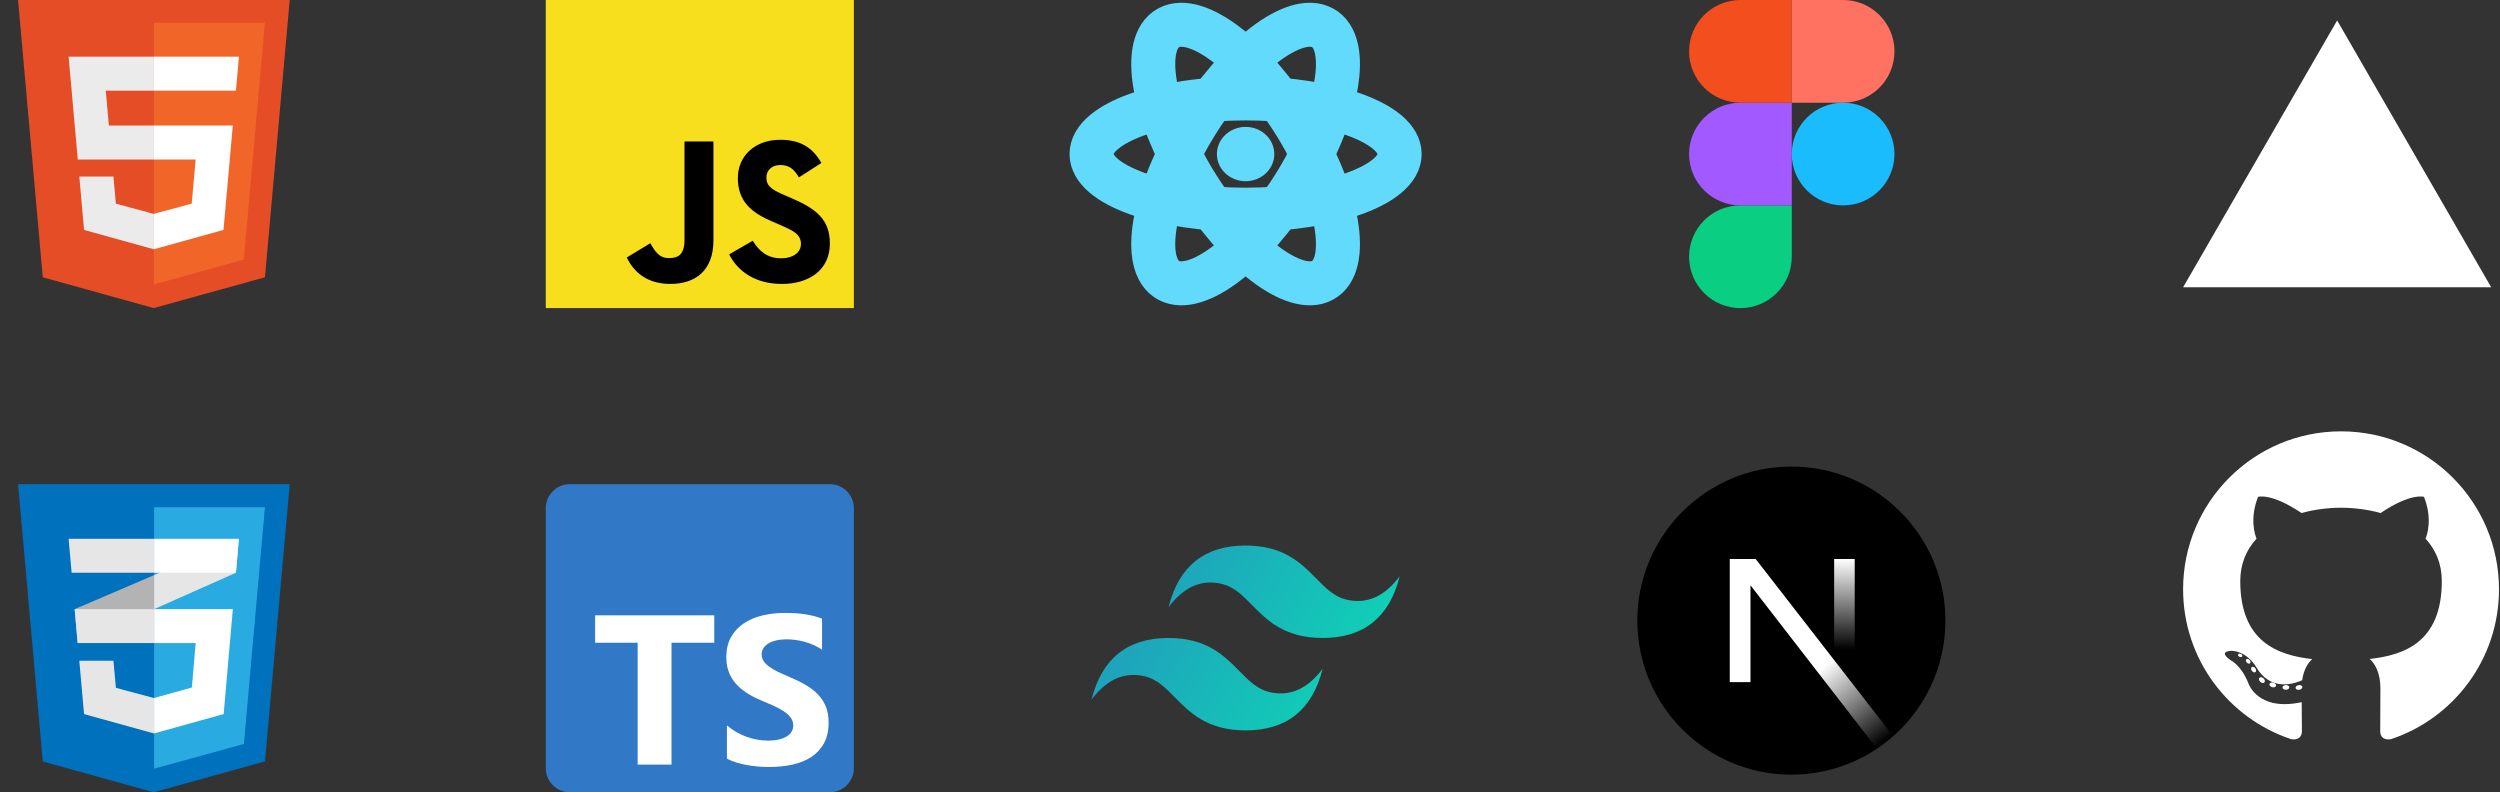 <svg width="284" height="90" viewBox="0 0 284 90" fill="none" xmlns="http://www.w3.org/2000/svg">
<rect x="0" y="0" width="284" height="90" fill="#333333" stroke="none"/>
<path fill-rule="evenodd" clip-rule="evenodd" d="M4.859 31.501L2.051 0H32.912L30.101 31.496L17.462 35L4.859 31.501Z" fill="#E44D26"/>
<path fill-rule="evenodd" clip-rule="evenodd" d="M17.481 32.322L27.694 29.491L30.096 2.576H17.481V32.322Z" fill="#F16529"/>
<path d="M12.369 14.259H17.481V18.122H8.836L7.794 6.439H17.481V10.303H12.016L12.369 14.259Z" fill="#EBEBEB"/>
<path d="M17.464 24.297L17.481 24.293V28.313L17.464 28.318L9.55 26.121L9.008 20.054H12.887L13.162 23.136L17.464 24.297Z" fill="#EBEBEB"/>
<path d="M17.468 6.439H27.146L26.8 10.303H17.468V6.439Z" fill="white"/>
<path d="M17.468 18.122V14.259H26.449L26.354 15.296L25.388 26.121L17.468 28.316V24.296L21.777 23.133L22.226 18.122H17.468Z" fill="white"/>
<path fill-rule="evenodd" clip-rule="evenodd" d="M4.859 86.501L2.051 55H32.913L30.102 86.496L17.463 90L4.859 86.501Z" fill="#0071BC"/>
<path fill-rule="evenodd" clip-rule="evenodd" d="M17.508 87.32L27.708 84.514L30.097 57.623H17.508V87.32Z" fill="#29ABE2"/>
<path fill-rule="evenodd" clip-rule="evenodd" d="M8.48 69.197L8.818 73.055L17.508 69.197V65.333L8.48 69.197Z" fill="#B3B3B3"/>
<path fill-rule="evenodd" clip-rule="evenodd" d="M27.132 61.208L17.508 65.333V69.197L26.8 65.066L27.132 61.208Z" fill="#E6E6E6"/>
<path fill-rule="evenodd" clip-rule="evenodd" d="M17.508 79.291L17.478 79.295L13.168 78.138L12.887 75.061H9.008L9.55 81.123L17.477 83.318L17.508 83.311V79.291Z" fill="#E6E6E6"/>
<path fill-rule="evenodd" clip-rule="evenodd" d="M17.508 69.197V73.055H22.226L21.797 78.098L17.508 79.294V83.314L25.409 81.119L26.45 69.197H17.508Z" fill="white"/>
<path fill-rule="evenodd" clip-rule="evenodd" d="M17.508 69.197H8.48L8.818 73.055H17.508V69.197Z" fill="#E6E6E6"/>
<path fill-rule="evenodd" clip-rule="evenodd" d="M17.508 65.066V61.208H17.469H7.794L8.136 65.066H17.508Z" fill="#E6E6E6"/>
<path fill-rule="evenodd" clip-rule="evenodd" d="M17.508 61.208V65.017V65.066H26.8L27.132 61.208H17.508Z" fill="white"/>
<g clip-path="url(#clip0_10_3951)">
<path fill-rule="evenodd" clip-rule="evenodd" d="M62 0H97V35H62V0Z" fill="#F7DF1E"/>
<path fill-rule="evenodd" clip-rule="evenodd" d="M71.203 29.248L73.881 27.628C74.398 28.544 74.868 29.319 75.996 29.319C77.076 29.319 77.758 28.896 77.758 27.252V16.068H81.047V27.298C81.047 30.705 79.05 32.255 76.136 32.255C73.505 32.255 71.978 30.893 71.203 29.248" fill="black"/>
<path fill-rule="evenodd" clip-rule="evenodd" d="M82.833 28.896L85.511 27.346C86.216 28.497 87.133 29.343 88.754 29.343C90.117 29.343 90.986 28.661 90.986 27.721C90.986 26.594 90.093 26.194 88.589 25.537L87.767 25.184C85.394 24.174 83.82 22.905 83.82 20.227C83.82 17.76 85.7 15.88 88.636 15.88C90.727 15.88 92.231 16.609 93.312 18.512L90.751 20.156C90.187 19.146 89.576 18.747 88.636 18.747C87.673 18.747 87.062 19.358 87.062 20.156C87.062 21.143 87.673 21.543 89.083 22.154L89.905 22.506C92.701 23.704 94.275 24.926 94.275 27.674C94.275 30.635 91.949 32.256 88.824 32.256C85.77 32.256 83.796 30.799 82.833 28.896" fill="black"/>
</g>
<g clip-path="url(#clip1_10_3951)">
<path d="M64.734 55H94.266C95.776 55 97 56.224 97 57.734V87.266C97 88.776 95.776 90 94.266 90H64.734C63.224 90 62 88.776 62 87.266V57.734C62 56.224 63.224 55 64.734 55Z" fill="#3178C6"/>
<path d="M82.579 82.409V86.185C83.193 86.5 83.919 86.736 84.758 86.893C85.596 87.05 86.48 87.129 87.409 87.129C88.314 87.129 89.175 87.042 89.99 86.869C90.804 86.696 91.519 86.411 92.133 86.014C92.747 85.617 93.233 85.097 93.592 84.456C93.95 83.815 94.129 83.022 94.129 82.078C94.129 81.394 94.026 80.794 93.822 80.279C93.617 79.763 93.322 79.305 92.936 78.904C92.55 78.503 92.088 78.143 91.549 77.824C91.009 77.506 90.401 77.205 89.724 76.922C89.228 76.717 88.783 76.518 88.389 76.326C87.996 76.133 87.661 75.936 87.385 75.736C87.11 75.535 86.897 75.323 86.748 75.098C86.598 74.874 86.523 74.621 86.523 74.337C86.523 74.078 86.59 73.844 86.724 73.635C86.858 73.427 87.047 73.248 87.291 73.098C87.535 72.949 87.834 72.833 88.189 72.75C88.543 72.668 88.936 72.626 89.37 72.626C89.684 72.626 90.017 72.65 90.367 72.697C90.718 72.744 91.07 72.817 91.424 72.915C91.779 73.014 92.123 73.138 92.458 73.287C92.792 73.436 93.102 73.61 93.385 73.806V70.278C92.81 70.058 92.182 69.894 91.501 69.788C90.82 69.682 90.039 69.629 89.157 69.629C88.259 69.629 87.409 69.725 86.606 69.918C85.803 70.111 85.096 70.412 84.486 70.821C83.876 71.23 83.394 71.751 83.039 72.384C82.685 73.018 82.508 73.775 82.508 74.656C82.508 75.781 82.832 76.741 83.482 77.535C84.132 78.33 85.118 79.002 86.441 79.553C86.96 79.766 87.445 79.974 87.893 80.178C88.342 80.383 88.73 80.595 89.056 80.816C89.383 81.036 89.641 81.276 89.83 81.535C90.019 81.795 90.114 82.09 90.114 82.421C90.114 82.664 90.054 82.891 89.936 83.099C89.818 83.308 89.639 83.489 89.399 83.642C89.159 83.795 88.86 83.915 88.501 84.002C88.143 84.088 87.724 84.132 87.244 84.132C86.425 84.132 85.614 83.988 84.811 83.701C84.008 83.414 83.264 82.983 82.579 82.409ZM76.285 73.012H81.141V69.902H67.606V73.012H72.438V86.856H76.285V73.012Z" fill="white"/>
</g>
<path d="M141.5 20.586C143.301 20.586 144.761 19.204 144.761 17.5C144.761 15.796 143.301 14.414 141.5 14.414C139.699 14.414 138.239 15.796 138.239 17.5C138.239 19.204 139.699 20.586 141.5 20.586Z" fill="#61DAFB"/>
<path d="M141.5 23.822C151.165 23.822 159 20.992 159 17.5C159 14.009 151.165 11.178 141.5 11.178C131.835 11.178 124 14.009 124 17.5C124 20.992 131.835 23.822 141.5 23.822Z" stroke="#61DAFB" stroke-width="5"/>
<path d="M135.713 20.661C140.546 28.58 147.054 33.585 150.25 31.839C153.446 30.093 152.119 22.258 147.287 14.339C142.454 6.42 135.946 1.415 132.75 3.161C129.554 4.907 130.881 12.742 135.713 20.661Z" stroke="#61DAFB" stroke-width="5"/>
<path d="M135.713 14.339C130.881 22.258 129.554 30.093 132.75 31.839C135.946 33.585 142.454 28.58 147.287 20.661C152.119 12.742 153.446 4.907 150.25 3.161C147.054 1.415 140.546 6.42 135.713 14.339Z" stroke="#61DAFB" stroke-width="5"/>
<path d="M141.5 61.973C136.833 61.973 133.917 64.306 132.75 68.973C134.5 66.639 136.542 65.764 138.875 66.348C140.206 66.68 141.158 67.646 142.211 68.715C143.927 70.457 145.913 72.473 150.25 72.473C154.917 72.473 157.833 70.139 159 65.473C157.25 67.806 155.208 68.681 152.875 68.098C151.544 67.765 150.592 66.799 149.539 65.73C147.823 63.988 145.837 61.973 141.5 61.973ZM132.75 72.473C128.083 72.473 125.167 74.806 124 79.473C125.75 77.139 127.792 76.264 130.125 76.848C131.456 77.18 132.408 78.146 133.461 79.215C135.177 80.957 137.163 82.973 141.5 82.973C146.167 82.973 149.083 80.639 150.25 75.973C148.5 78.306 146.458 79.181 144.125 78.598C142.794 78.265 141.842 77.299 140.789 76.23C139.073 74.488 137.087 72.473 132.75 72.473Z" fill="url(#paint0_linear_10_3951)"/>
<path d="M197.712 35C200.932 35 203.546 32.387 203.546 29.167V23.333H197.712C194.492 23.333 191.879 25.947 191.879 29.167C191.879 32.387 194.492 35 197.712 35Z" fill="#0ACF83"/>
<path d="M191.879 17.5C191.879 14.28 194.492 11.667 197.712 11.667H203.546V23.333H197.712C194.492 23.333 191.879 20.72 191.879 17.5Z" fill="#A259FF"/>
<path d="M191.879 5.833C191.879 2.613 194.492 0 197.712 0H203.546V11.667H197.712C194.492 11.667 191.879 9.053 191.879 5.833Z" fill="#F24E1E"/>
<path d="M203.546 0H209.379C212.599 0 215.212 2.613 215.212 5.833C215.212 9.053 212.599 11.667 209.379 11.667H203.546V0Z" fill="#FF7262"/>
<path d="M215.212 17.5C215.212 20.72 212.599 23.333 209.379 23.333C206.159 23.333 203.546 20.72 203.546 17.5C203.546 14.28 206.159 11.667 209.379 11.667C212.599 11.667 215.212 14.28 215.212 17.5Z" fill="#1ABCFE"/>
<g clip-path="url(#clip2_10_3951)">
<path d="M203.5 88C213.165 88 221 80.165 221 70.5C221 60.835 213.165 53 203.5 53C193.835 53 186 60.835 186 70.5C186 80.165 193.835 88 203.5 88Z" fill="black"/>
<path d="M215.071 83.629L199.444 63.5H196.5V77.494H198.855V66.491L213.222 85.053C213.87 84.619 214.488 84.143 215.071 83.629Z" fill="url(#paint1_linear_10_3951)"/>
<path d="M210.695 63.5H208.361V77.5H210.695V63.5Z" fill="url(#paint2_linear_10_3951)"/>
</g>
<path d="M265.5 2.324L283 32.636H248L265.5 2.324Z" fill="white"/>
<path d="M265.943 49C256.035 49 248 57.033 248 66.943C248 74.871 253.141 81.597 260.271 83.969C261.167 84.135 261.497 83.58 261.497 83.106C261.497 82.678 261.48 81.265 261.472 79.765C256.48 80.851 255.427 77.648 255.427 77.648C254.611 75.574 253.435 75.023 253.435 75.023C251.807 73.909 253.557 73.932 253.557 73.932C255.359 74.059 256.308 75.781 256.308 75.781C257.908 78.524 260.506 77.731 261.529 77.273C261.69 76.113 262.156 75.322 262.669 74.874C258.683 74.42 254.494 72.881 254.494 66.006C254.494 64.047 255.195 62.446 256.343 61.19C256.156 60.738 255.542 58.913 256.516 56.441C256.516 56.441 258.023 55.959 261.452 58.281C262.883 57.883 264.418 57.684 265.943 57.677C267.468 57.684 269.004 57.883 270.438 58.281C273.863 55.959 275.367 56.441 275.367 56.441C276.344 58.913 275.73 60.738 275.543 61.19C276.694 62.446 277.39 64.047 277.39 66.006C277.39 72.897 273.192 74.415 269.197 74.859C269.84 75.416 270.414 76.508 270.414 78.182C270.414 80.583 270.393 82.515 270.393 83.106C270.393 83.584 270.716 84.143 271.626 83.967C278.751 81.591 283.886 74.868 283.886 66.943C283.886 57.033 275.852 49 265.943 49Z" fill="white"/>
<path d="M254.72 74.56C254.681 74.649 254.54 74.676 254.413 74.615C254.283 74.557 254.209 74.435 254.252 74.346C254.29 74.254 254.431 74.228 254.561 74.29C254.691 74.348 254.765 74.471 254.72 74.56ZM255.603 75.348C255.517 75.427 255.35 75.39 255.236 75.265C255.119 75.14 255.097 74.973 255.184 74.892C255.272 74.813 255.434 74.85 255.552 74.975C255.669 75.102 255.692 75.268 255.603 75.348L255.603 75.348ZM256.208 76.355C256.098 76.432 255.919 76.36 255.807 76.201C255.698 76.041 255.698 75.85 255.81 75.773C255.921 75.696 256.098 75.765 256.211 75.924C256.321 76.086 256.321 76.277 256.208 76.356L256.208 76.355ZM257.232 77.522C257.134 77.631 256.925 77.602 256.771 77.454C256.614 77.309 256.571 77.104 256.669 76.995C256.769 76.887 256.979 76.917 257.134 77.064C257.29 77.208 257.337 77.415 257.232 77.522H257.232ZM258.556 77.916C258.512 78.057 258.311 78.121 258.107 78.061C257.905 78 257.772 77.835 257.813 77.693C257.855 77.552 258.058 77.485 258.262 77.549C258.465 77.61 258.598 77.773 258.556 77.916H258.556ZM260.062 78.084C260.067 78.232 259.895 78.354 259.681 78.357C259.467 78.362 259.293 78.242 259.291 78.096C259.291 77.947 259.459 77.825 259.674 77.822C259.887 77.818 260.062 77.936 260.062 78.084ZM261.542 78.027C261.567 78.171 261.419 78.32 261.207 78.359C260.999 78.397 260.806 78.308 260.779 78.165C260.754 78.017 260.905 77.868 261.112 77.83C261.325 77.793 261.515 77.88 261.542 78.027Z" fill="white"/>
<defs>
<linearGradient id="paint0_linear_10_3951" x1="123.028" y1="68.693" x2="153.256" y2="86.121" gradientUnits="userSpaceOnUse">
<stop stop-color="#2298BD"/>
<stop offset="1" stop-color="#0ED7B5"/>
</linearGradient>
<linearGradient id="paint1_linear_10_3951" x1="207.194" y1="75.653" x2="214.097" y2="84.208" gradientUnits="userSpaceOnUse">
<stop stop-color="white"/>
<stop offset="1" stop-color="white" stop-opacity="0"/>
</linearGradient>
<linearGradient id="paint2_linear_10_3951" x1="209.528" y1="63.5" x2="209.489" y2="73.781" gradientUnits="userSpaceOnUse">
<stop stop-color="white"/>
<stop offset="1" stop-color="white" stop-opacity="0"/>
</linearGradient>
<clipPath id="clip0_10_3951">
<rect width="35" height="35" fill="white" transform="translate(62)"/>
</clipPath>
<clipPath id="clip1_10_3951">
<rect width="35" height="35" fill="white" transform="translate(62 55)"/>
</clipPath>
<clipPath id="clip2_10_3951">
<rect width="35" height="35" fill="white" transform="translate(186 53)"/>
</clipPath>
</defs>
</svg>
